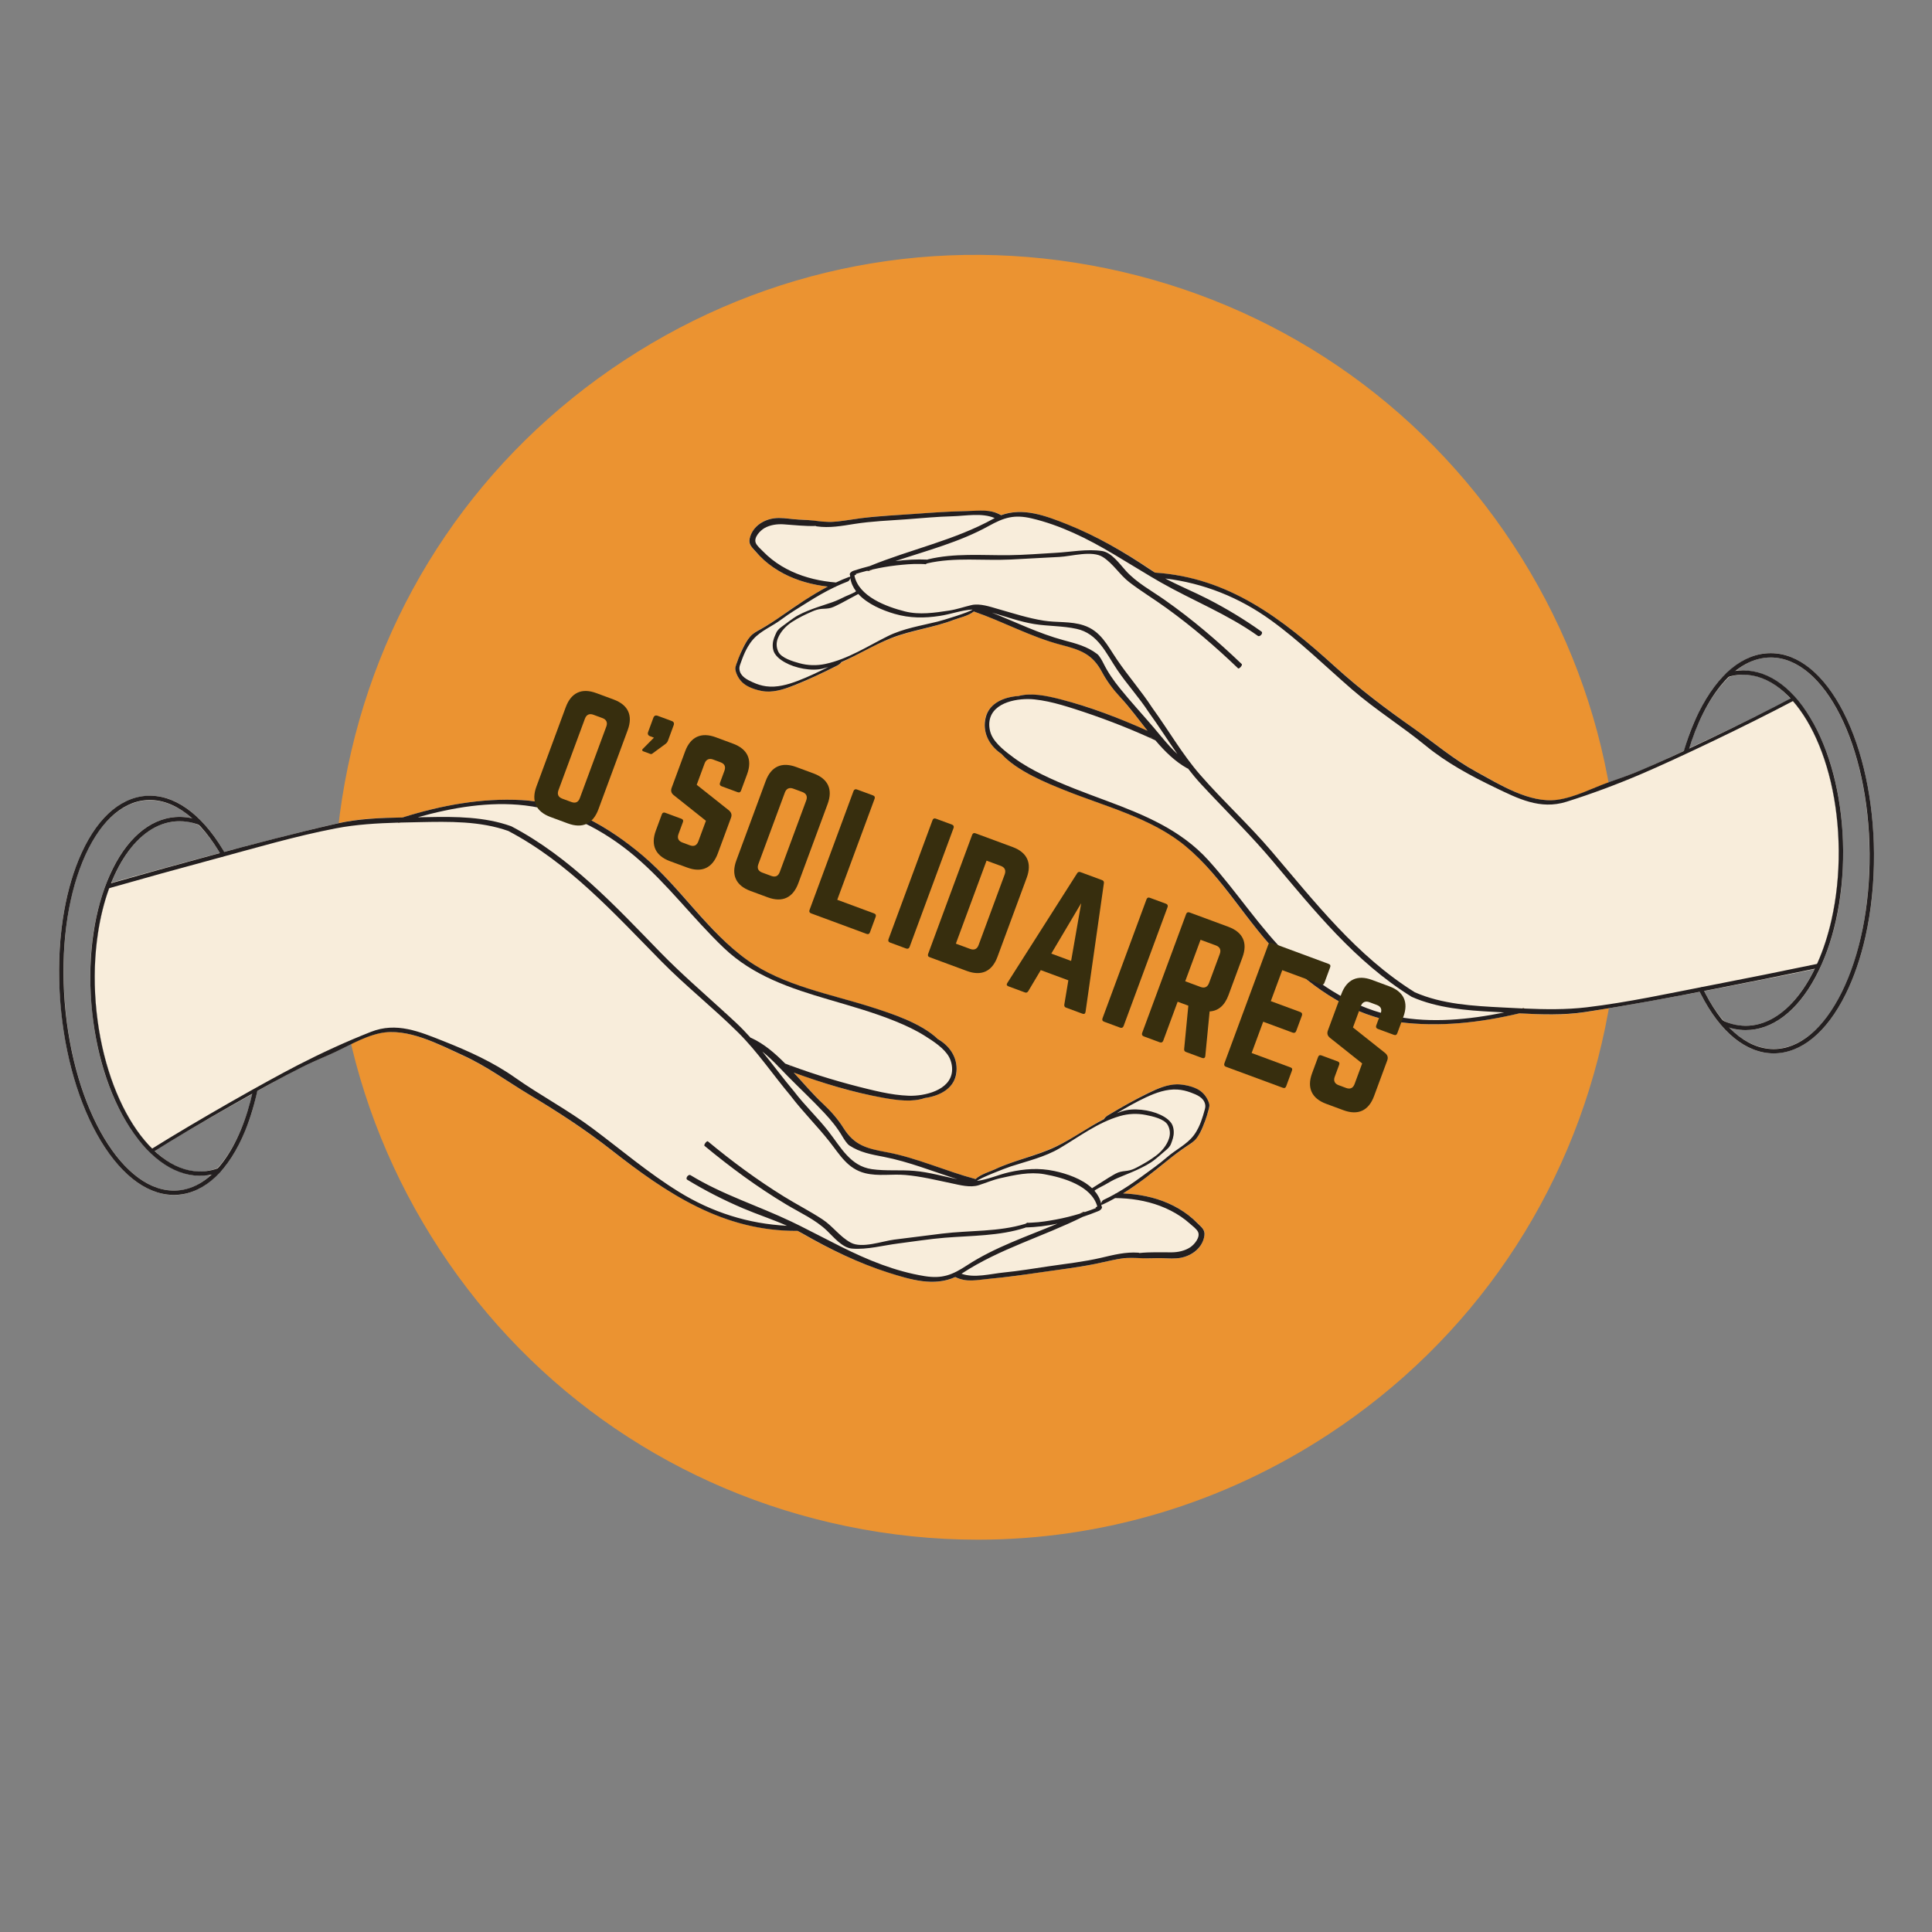 <?xml version="1.0" encoding="UTF-8"?>
<svg xmlns="http://www.w3.org/2000/svg" xmlns:xlink="http://www.w3.org/1999/xlink" width="375pt" height="375pt" viewBox="0 0 375 375" version="1.2">
<rect x="0" y="0" width="375" height="375" fill="#808080" stroke="none"/>
<defs>
<g>
<symbol overflow="visible" id="glyph0-0">
<path style="stroke:none;" d="M 3.105 -3.773 C 2.059 -0.949 3.008 1.113 5.832 2.156 L 9.199 3.402 C 12.023 4.445 14.082 3.5 15.129 0.672 L 20.82 -14.719 C 21.863 -17.543 20.918 -19.602 18.09 -20.648 L 14.723 -21.895 C 11.898 -22.938 9.84 -21.992 8.793 -19.164 Z M 8.137 -1.398 C 7.355 -1.688 7.078 -2.234 7.379 -3.047 L 12.516 -16.934 C 12.805 -17.715 13.379 -17.98 14.164 -17.691 L 15.906 -17.047 C 16.688 -16.758 16.953 -16.184 16.664 -15.402 L 11.527 -1.512 C 11.227 -0.699 10.664 -0.465 9.883 -0.754 Z M 8.137 -1.398 "/>
</symbol>
<symbol overflow="visible" id="glyph0-1">
<path style="stroke:none;" d="M 9.152 -20.125 C 9.008 -19.734 9.141 -19.449 9.531 -19.305 L 10.281 -19.023 L 8.102 -16.824 C 7.934 -16.648 7.969 -16.465 8.207 -16.375 L 9.559 -15.875 C 9.742 -15.809 9.852 -15.836 10 -15.953 L 12.535 -17.816 C 12.773 -18 12.91 -18.188 13.023 -18.488 L 14.109 -21.438 C 14.254 -21.828 14.125 -22.113 13.73 -22.258 L 10.996 -23.27 C 10.605 -23.414 10.316 -23.281 10.172 -22.891 Z M 9.152 -20.125 "/>
</symbol>
<symbol overflow="visible" id="glyph0-2">
<path style="stroke:none;" d="M 14.723 -21.895 C 11.93 -22.926 9.84 -21.992 8.793 -19.164 L 6.172 -12.07 C 5.961 -11.5 6.098 -11.039 6.57 -10.656 L 12.828 -5.68 L 11.352 -1.68 C 11.051 -0.867 10.484 -0.633 9.703 -0.922 L 8.262 -1.457 C 7.508 -1.734 7.203 -2.293 7.504 -3.102 L 8.359 -5.418 C 8.48 -5.75 8.387 -5.953 8.055 -6.078 L 4.93 -7.234 C 4.629 -7.344 4.395 -7.262 4.27 -6.93 L 3.105 -3.773 C 2.059 -0.949 3.035 1.121 5.832 2.156 L 9.199 3.402 C 12.023 4.445 14.082 3.5 15.129 0.672 L 17.695 -6.27 C 17.906 -6.844 17.758 -7.273 17.324 -7.672 L 11.039 -12.664 L 12.57 -16.812 C 12.859 -17.594 13.469 -17.848 14.219 -17.57 L 15.66 -17.035 C 16.473 -16.734 16.707 -16.168 16.418 -15.387 L 15.555 -13.043 C 15.441 -12.742 15.555 -12.496 15.855 -12.383 L 18.98 -11.23 C 19.312 -11.105 19.531 -11.23 19.641 -11.531 L 20.82 -14.719 C 21.863 -17.543 20.918 -19.602 18.09 -20.648 Z M 14.723 -21.895 "/>
</symbol>
<symbol overflow="visible" id="glyph0-3">
<path style="stroke:none;" d="M 7.059 -1.902 L 14.215 0.746 C 14.543 0.867 14.629 1.102 14.516 1.402 L 13.406 4.41 C 13.281 4.742 13.078 4.836 12.746 4.715 L 1.984 0.734 C 1.684 0.621 1.559 0.406 1.68 0.074 L 10.219 -23.012 C 10.328 -23.312 10.574 -23.426 10.875 -23.316 L 14.004 -22.16 C 14.332 -22.039 14.418 -21.801 14.305 -21.5 Z M 7.059 -1.902 "/>
</symbol>
<symbol overflow="visible" id="glyph0-4">
<path style="stroke:none;" d="M 10.875 -23.316 C 10.547 -23.438 10.328 -23.312 10.219 -23.012 L 1.68 0.074 C 1.57 0.375 1.652 0.613 1.984 0.734 L 5.109 1.891 C 5.41 2 5.656 1.887 5.77 1.586 L 14.305 -21.5 C 14.418 -21.801 14.305 -22.047 14.004 -22.16 Z M 10.875 -23.316 "/>
</symbol>
<symbol overflow="visible" id="glyph0-5">
<path style="stroke:none;" d="M 1.68 0.074 C 1.559 0.406 1.652 0.613 1.984 0.734 L 9.199 3.402 C 12.023 4.445 14.082 3.5 15.129 0.672 L 20.809 -14.688 C 21.852 -17.516 20.918 -19.602 18.09 -20.648 L 10.875 -23.316 C 10.547 -23.438 10.328 -23.312 10.219 -23.012 Z M 7.059 -1.902 L 13.016 -18.012 L 15.781 -16.992 C 16.562 -16.703 16.828 -16.125 16.527 -15.312 L 11.473 -1.637 C 11.172 -0.824 10.605 -0.59 9.824 -0.879 Z M 7.059 -1.902 "/>
</symbol>
<symbol overflow="visible" id="glyph0-6">
<path style="stroke:none;" d="M 15.992 5.914 C 16.352 6.047 16.539 5.91 16.602 5.559 L 20.16 -19.406 C 20.211 -19.727 20.074 -19.914 19.805 -20.016 L 15.625 -21.559 C 15.355 -21.66 15.129 -21.605 14.961 -21.328 L 1.422 -0.055 C 1.211 0.242 1.293 0.477 1.625 0.602 L 4.84 1.789 C 5.109 1.891 5.316 1.793 5.477 1.547 L 7.91 -2.543 L 13.262 -0.562 L 12.48 4.137 C 12.441 4.43 12.535 4.637 12.805 4.734 Z M 13.801 -4.328 L 9.953 -5.75 L 15.754 -15.531 Z M 13.801 -4.328 "/>
</symbol>
<symbol overflow="visible" id="glyph0-7">
<path style="stroke:none;" d="M 21.148 -14.598 C 22.195 -17.422 21.246 -19.48 18.422 -20.527 L 10.875 -23.316 C 10.574 -23.426 10.328 -23.312 10.219 -23.012 L 1.68 0.074 C 1.57 0.375 1.684 0.621 1.984 0.734 L 5.109 1.891 C 5.41 2 5.656 1.887 5.77 1.586 L 8.57 -5.988 L 10.645 -5.223 L 9.836 3.16 C 9.797 3.449 9.891 3.656 10.191 3.77 L 13.316 4.926 C 13.648 5.047 13.895 4.934 13.938 4.539 L 14.777 -4.105 C 16.453 -4.203 17.691 -5.246 18.438 -7.262 Z M 10.039 -9.957 L 13.016 -18.012 L 15.992 -16.914 C 16.773 -16.625 17.039 -16.047 16.75 -15.266 L 14.66 -9.613 C 14.371 -8.832 13.797 -8.566 13.016 -8.855 Z M 10.039 -9.957 "/>
</symbol>
<symbol overflow="visible" id="glyph0-8">
<path style="stroke:none;" d="M 22.211 -18.578 C 22.324 -18.879 22.27 -19.102 21.91 -19.234 L 10.848 -23.328 C 10.574 -23.426 10.328 -23.312 10.219 -23.012 L 1.68 0.074 C 1.57 0.375 1.684 0.621 1.953 0.723 L 13.016 4.812 C 13.379 4.945 13.562 4.809 13.676 4.512 L 14.785 1.504 C 14.91 1.172 14.844 0.977 14.484 0.844 L 6.969 -1.934 L 9.215 -8.008 L 14.957 -5.883 C 15.258 -5.773 15.504 -5.887 15.625 -6.215 L 16.727 -9.191 C 16.848 -9.523 16.734 -9.77 16.434 -9.883 L 10.691 -12.004 L 12.914 -18.016 L 20.43 -15.238 C 20.793 -15.105 20.988 -15.27 21.102 -15.57 Z M 22.211 -18.578 "/>
</symbol>
</g>
<clipPath id="clip1">
  <path d="M 65 49.469 L 314.297 49.469 L 314.297 298.852 L 65 298.852 Z M 65 49.469 "/>
</clipPath>
<clipPath id="clip2">
  <path d="M 64.855 49.469 L 314.297 49.469 L 314.297 298.852 L 64.855 298.852 Z M 64.855 49.469 "/>
</clipPath>
<clipPath id="clip3">
  <path d="M 11.223 154 L 51 154 L 51 232 L 11.223 232 Z M 11.223 154 "/>
</clipPath>
<clipPath id="clip4">
  <path d="M 11.223 154 L 51 154 L 51 232 L 11.223 232 Z M 11.223 154 "/>
</clipPath>
<clipPath id="clip5">
  <path d="M 326.254 126 L 363.707 126 L 363.707 204.91 L 326.254 204.91 Z M 326.254 126 "/>
</clipPath>
<clipPath id="clip6">
  <path d="M 326.254 126 L 363.707 126 L 363.707 204.91 L 326.254 204.91 Z M 326.254 126 "/>
</clipPath>
</defs>
<g id="surface1">
<g clip-path="url(#clip1)" clip-rule="nonzero">
<path style=" stroke:none;fill-rule:nonzero;fill:rgb(92.159%,57.649%,19.22%);fill-opacity:1;" d="M 311.426 199.426 C 297.473 266.758 231.59 310.027 164.277 296.074 C 96.961 282.117 53.703 216.223 67.652 148.891 C 81.605 81.562 147.488 38.293 214.801 52.246 C 282.117 66.199 325.375 132.098 311.426 199.426 "/>
</g>
<g clip-path="url(#clip2)" clip-rule="nonzero">
<path style=" stroke:none;fill-rule:nonzero;fill:rgb(92.159%,57.649%,19.22%);fill-opacity:1;" d="M 189.289 49.762 C 165.297 49.762 141.816 56.734 121.297 70.211 C 93.539 88.441 74.539 116.395 67.801 148.922 C 61.059 181.449 67.387 214.648 85.613 242.414 C 103.844 270.18 131.789 289.188 164.309 295.93 C 196.824 302.668 230.023 296.34 257.781 278.109 C 285.539 259.879 304.539 231.926 311.277 199.398 C 318.023 166.871 311.691 133.668 293.465 105.902 C 275.238 78.137 247.289 59.133 214.77 52.391 C 206.289 50.633 197.754 49.762 189.289 49.762 Z M 189.793 298.852 C 181.301 298.852 172.754 297.98 164.246 296.215 C 131.652 289.457 103.637 270.41 85.367 242.582 C 67.098 214.746 60.754 181.465 67.512 148.863 C 74.266 116.258 93.312 88.238 121.137 69.965 C 148.965 51.688 182.238 45.344 214.832 52.102 C 247.426 58.859 275.441 77.91 293.711 105.742 C 311.98 133.574 318.324 166.855 311.566 199.457 L 311.426 199.426 L 311.566 199.457 C 304.812 232.059 285.766 260.082 257.941 278.355 C 237.379 291.863 213.832 298.852 189.793 298.852 "/>
</g>
<path style=" stroke:none;fill-rule:nonzero;fill:rgb(92.159%,57.649%,19.22%);fill-opacity:1;" d="M 203.023 189.57 C 204.301 189.836 205.578 190.102 206.859 190.367 C 206.293 190.734 205.727 191.105 205.164 191.477 C 204.035 192.219 205.184 193.973 206.316 193.23 C 206.879 192.859 207.441 192.488 208.008 192.117 C 207.746 193.398 207.477 194.676 207.211 195.953 C 206.938 197.273 208.992 197.703 209.27 196.379 C 209.531 195.102 209.797 193.82 210.062 192.547 C 210.434 193.109 210.805 193.672 211.176 194.238 C 211.918 195.371 213.672 194.219 212.93 193.086 C 212.559 192.523 212.188 191.957 211.816 191.395 C 213.098 191.656 214.371 191.922 215.648 192.188 C 216.973 192.461 217.402 190.406 216.074 190.133 C 214.801 189.867 213.52 189.602 212.242 189.34 C 212.809 188.969 213.371 188.594 213.938 188.223 C 215.066 187.48 213.914 185.727 212.785 186.469 C 212.223 186.84 211.656 187.211 211.09 187.582 C 211.355 186.305 211.621 185.027 211.887 183.75 C 212.16 182.426 210.105 182 209.832 183.324 C 209.566 184.602 209.301 185.879 209.035 187.156 C 208.668 186.59 208.297 186.027 207.926 185.461 C 207.18 184.332 205.43 185.484 206.168 186.617 C 206.539 187.18 206.914 187.742 207.281 188.312 C 206.004 188.047 204.727 187.781 203.449 187.512 C 202.125 187.238 201.699 189.293 203.023 189.57 "/>
<path style=" stroke:none;fill-rule:nonzero;fill:rgb(92.159%,57.649%,19.22%);fill-opacity:1;" d="M 122.23 142.473 C 123.523 142.742 124.824 143.008 126.117 143.277 C 125.434 143.727 124.746 144.18 124.059 144.629 C 123.535 144.977 124.07 145.793 124.594 145.445 C 125.281 144.996 125.969 144.543 126.656 144.094 C 126.387 145.391 126.117 146.688 125.852 147.984 C 125.723 148.602 126.68 148.801 126.805 148.184 C 127.074 146.887 127.344 145.59 127.613 144.293 C 128.062 144.98 128.516 145.664 128.961 146.352 C 129.312 146.879 130.129 146.344 129.781 145.812 C 129.332 145.129 128.879 144.441 128.426 143.754 C 129.727 144.023 131.02 144.293 132.32 144.562 C 132.934 144.691 133.133 143.734 132.516 143.605 C 131.219 143.34 129.926 143.066 128.625 142.801 C 129.316 142.348 130 141.898 130.688 141.449 C 131.215 141.098 130.676 140.285 130.148 140.629 C 129.465 141.082 128.777 141.531 128.09 141.984 C 128.359 140.684 128.625 139.391 128.898 138.09 C 129.023 137.477 128.066 137.277 127.938 137.891 C 127.672 139.191 127.402 140.484 127.137 141.785 C 126.684 141.098 126.234 140.41 125.781 139.723 C 125.438 139.195 124.621 139.734 124.965 140.258 C 125.418 140.945 125.867 141.633 126.316 142.32 C 125.023 142.051 123.723 141.785 122.43 141.512 C 121.812 141.387 121.613 142.34 122.23 142.473 "/>
<path style=" stroke:none;fill-rule:nonzero;fill:rgb(92.159%,57.649%,19.22%);fill-opacity:1;" d="M 178.113 167.988 C 178.941 168.16 179.77 168.332 180.598 168.504 C 180.426 169.332 180.254 170.16 180.082 170.988 C 179.855 172.074 181.543 172.426 181.77 171.34 C 181.941 170.512 182.113 169.684 182.281 168.852 C 183.109 169.023 183.938 169.199 184.766 169.371 C 185.855 169.594 186.207 167.906 185.121 167.684 C 184.293 167.508 183.461 167.336 182.633 167.164 C 182.805 166.336 182.977 165.508 183.148 164.68 C 183.371 163.594 181.684 163.242 181.461 164.332 C 181.289 165.16 181.117 165.988 180.949 166.816 C 180.117 166.645 179.289 166.473 178.461 166.301 C 177.375 166.074 177.023 167.762 178.113 167.988 "/>
<path style=" stroke:none;fill-rule:nonzero;fill:rgb(97.249%,92.94%,85.88%);fill-opacity:1;" d="M 210.504 235.227 C 210.18 235.309 209.914 235.484 209.59 235.57 C 209.77 235.453 210.016 235.355 210.195 235.238 C 210.281 235.18 210.43 235.211 210.504 235.227 "/>
<path style=" stroke:none;fill-rule:nonzero;fill:rgb(97.249%,92.94%,85.88%);fill-opacity:1;" d="M 21.18 171.504 L 21.07 172.398 C 21.145 172.414 21.16 172.34 21.23 172.355 C 21.383 172.008 21.457 171.641 21.594 171.359 C 21.43 171.402 21.34 171.461 21.18 171.504 Z M 30.012 223.348 C 29.805 223.23 29.672 223.125 29.559 222.949 C 29.469 223.008 29.309 223.047 29.219 223.105 C 29.32 223.355 29.363 223.52 29.316 223.738 C 29.301 223.812 29.301 223.812 29.301 223.812 C 29.555 223.711 29.742 223.52 30.012 223.348 Z M 43.48 165.348 C 43.23 165.445 42.922 165.457 42.672 165.562 C 42.789 165.734 42.965 166.004 43.062 166.254 C 43.371 166.238 43.566 166.051 43.875 166.039 C 43.699 165.773 43.598 165.523 43.48 165.348 Z M 49.945 211.27 C 49.766 211.383 49.59 211.5 49.355 211.531 C 49.266 211.586 49.18 211.645 49.09 211.703 L 48.949 212.363 C 49.305 212.133 49.59 211.883 49.91 211.797 L 50.031 211.211 C 50.02 211.285 50.02 211.285 49.945 211.27 "/>
<path style=" stroke:none;fill-rule:nonzero;fill:rgb(97.249%,92.94%,85.88%);fill-opacity:1;" d="M 77.688 159.664 C 77.613 159.652 77.598 159.723 77.527 159.707 C 77.363 159.75 77.289 159.734 77.234 159.648 C 77.379 159.68 77.539 159.637 77.688 159.664 "/>
<path style=" stroke:none;fill-rule:nonzero;fill:rgb(97.249%,92.94%,85.88%);fill-opacity:1;" d="M 153.527 206.895 C 153.293 206.922 153.133 206.965 153.105 206.73 C 153.25 206.762 153.398 206.789 153.527 206.895 "/>
<g clip-path="url(#clip3)" clip-rule="nonzero">
<path style=" stroke:none;fill-rule:nonzero;fill:rgb(97.249%,92.94%,85.88%);fill-opacity:1;" d="M 50.031 211.211 L 49.91 211.797 C 49.332 214.586 48.582 217.105 47.555 219.488 C 46.297 222.594 44.766 225.184 43.062 227.125 C 42.977 227.184 42.977 227.184 42.961 227.254 C 42.801 227.297 42.695 227.434 42.59 227.562 C 40.211 230.203 37.453 231.695 34.5 231.926 C 29.156 232.27 23.883 228.578 19.555 221.41 C 15.344 214.418 12.508 204.883 11.742 194.555 C 11.223 188.941 11.449 183.406 12.207 178.285 C 12.836 174.133 13.859 170.293 15.254 166.91 C 18.359 159.297 23.027 154.836 28.375 154.488 C 33.664 154.055 38.996 157.84 43.262 164.918 C 43.309 165.078 43.438 165.184 43.48 165.348 C 43.598 165.523 43.699 165.773 43.875 166.039 C 43.566 166.051 43.371 166.238 43.062 166.254 C 42.965 166.004 42.789 165.734 42.672 165.562 C 41.367 163.375 39.984 161.559 38.523 160.113 C 38.16 159.656 37.727 159.18 37.328 158.871 C 34.559 156.383 31.457 155.129 28.43 155.344 C 23.465 155.691 19 159.887 16.027 167.223 C 12.969 174.621 11.781 184.391 12.59 194.5 C 14.223 215.41 24.047 231.824 34.445 231.07 C 36.77 230.945 38.98 229.871 40.961 228.062 C 41.344 227.684 41.816 227.25 42.23 226.723 C 45.207 223.438 47.531 218.488 48.949 212.363 L 49.09 211.703 C 49.18 211.645 49.266 211.586 49.355 211.531 C 49.59 211.5 49.766 211.383 49.945 211.27 C 50.02 211.285 50.02 211.285 50.031 211.211 "/>
</g>
<path style=" stroke:none;fill-rule:nonzero;fill:rgb(97.249%,92.94%,85.88%);fill-opacity:1;" d="M 210.195 235.238 C 210.281 235.18 210.43 235.211 210.504 235.227 C 210.18 235.309 209.914 235.484 209.59 235.57 C 209.77 235.453 210.016 235.355 210.195 235.238 Z M 153.105 206.73 C 153.25 206.762 153.398 206.789 153.527 206.895 C 153.293 206.922 153.133 206.965 153.105 206.73 Z M 77.527 159.707 C 77.363 159.75 77.289 159.734 77.234 159.648 C 77.379 159.68 77.539 159.637 77.688 159.664 C 77.613 159.652 77.598 159.723 77.527 159.707 Z M 232.453 237.406 C 231.867 236.902 231.301 236.324 230.699 235.895 C 229.445 234.945 228.156 234.141 226.754 233.547 C 223.941 232.352 221.008 231.746 217.973 231.648 C 219.551 230.676 220.98 229.676 222.441 228.523 C 223.785 227.578 225.07 226.543 226.371 225.438 C 227.652 224.406 229.012 223.387 230.426 222.457 C 231.137 221.992 231.754 221.586 232.289 220.852 C 232.809 220.195 233.195 219.438 233.508 218.656 C 233.809 217.957 234.047 217.164 234.273 216.445 C 234.422 216.094 234.5 215.727 234.59 215.289 C 234.648 214.996 234.797 214.645 234.73 214.25 C 234.668 214.156 234.684 214.086 234.625 213.996 C 234.281 213.082 233.758 212.285 232.953 211.738 C 231.684 210.863 229.629 210.438 228.473 210.504 C 226.559 210.488 224.719 211.258 222.941 212.109 C 220.305 213.398 217.781 214.863 215.258 216.328 C 214.906 216.562 214.461 216.852 214.242 217.188 C 211.059 218.898 208.254 220.992 204.953 222.527 C 201.141 224.336 196.992 225.16 193.105 226.953 C 192.246 227.387 190.309 227.902 189.348 228.848 C 183.543 227.344 177.969 224.734 172.074 223.664 C 168.172 222.93 165.855 222.297 163.723 218.949 C 162.633 217.195 161.266 215.688 159.789 214.312 C 157.879 212.465 156.031 210.32 154.031 208.145 C 159.715 210.242 165.531 212.059 171.441 213.055 C 174.242 213.559 177.148 213.934 179.531 213.129 C 182.129 212.75 185.078 211.449 185.609 208.5 C 186.059 205.609 184.562 203.234 182.191 201.75 C 182.121 201.734 182.121 201.734 182.047 201.719 C 178.809 198.523 172.699 196.645 169.258 195.551 C 161.23 192.969 152.082 191.379 145.082 186.406 C 137.367 180.836 132.113 172.25 124.816 166.148 C 118.188 160.492 110.148 155.766 101.223 155.293 C 93.355 154.883 85.562 156.328 78.121 158.688 C 73.906 158.73 69.512 158.887 65.5 159.816 C 58.117 161.496 50.836 163.43 43.48 165.348 C 43.598 165.523 43.699 165.773 43.875 166.039 C 43.566 166.051 43.371 166.238 43.062 166.254 C 42.965 166.004 42.789 165.734 42.672 165.562 C 42.023 165.734 41.375 165.902 40.73 166.074 C 34.402 167.82 27.93 169.539 21.594 171.359 C 21.457 171.641 21.383 172.008 21.23 172.355 C 20.23 174.977 19.535 177.969 19.027 181.152 C 18.395 185.301 18.203 189.93 18.594 194.676 C 19.582 206.883 23.914 217.344 29.559 222.949 C 29.672 223.125 29.805 223.23 30.012 223.348 C 35.789 219.805 42.91 215.695 48.949 212.363 L 49.09 211.703 C 49.18 211.645 49.266 211.586 49.355 211.531 C 49.59 211.5 49.766 211.383 49.945 211.27 C 50.02 211.285 50.02 211.285 50.031 211.211 L 49.91 211.797 C 53.195 209.953 56.129 208.344 58.27 207.258 C 60.141 206.344 62.07 205.523 63.926 204.684 C 67.117 203.281 70.289 201.266 73.73 200.523 C 79.012 199.398 85.195 202.746 89.809 204.852 C 94.492 206.969 98.258 209.812 102.617 212.398 C 108.188 215.77 113.449 219.156 118.645 223.215 C 129.57 231.75 140.457 238.98 154.848 238.902 C 155.109 239.113 155.461 239.262 155.797 239.484 C 161.062 242.488 166.621 245.168 172.438 246.988 C 176.805 248.43 181.27 249.734 185.395 247.914 C 187.633 248.914 189.578 248.402 191.988 248.211 C 195.336 247.91 198.641 247.449 202.039 246.93 C 205.508 246.426 209.02 246.082 212.457 245.344 C 213.574 245.117 214.785 244.832 215.898 244.602 C 216.457 244.488 217.09 244.391 217.648 244.277 C 218.984 244.094 220.348 244.148 221.641 244.188 C 222.922 244.301 224.242 244.191 225.461 244.215 C 226.754 244.254 228.102 244.379 229.379 244.109 C 230.82 243.797 232.207 243.012 232.996 241.801 C 233.426 241.203 233.648 240.48 233.801 239.75 C 233.957 238.637 233.137 238.16 232.453 237.406 "/>
<path style=" stroke:none;fill-rule:nonzero;fill:rgb(97.249%,92.94%,85.88%);fill-opacity:1;" d="M 43.57 226.16 C 43.422 226.512 43.199 226.848 43.062 227.125 C 42.977 227.184 42.977 227.184 42.961 227.254 C 42.801 227.297 42.695 227.434 42.59 227.562 C 42.02 227.75 41.531 227.879 40.961 228.062 C 40.488 228.121 40.09 228.191 39.637 228.172 C 36.066 228.43 32.496 226.844 29.301 223.812 C 29.301 223.812 29.301 223.812 29.316 223.738 C 27.844 222.363 26.477 220.855 25.211 218.836 C 21.086 212.551 18.426 203.969 17.746 194.727 C 17.352 189.984 17.473 185.34 18.133 181.043 C 18.75 176.965 19.848 173.141 21.293 169.848 C 24.41 162.922 28.902 158.957 34.102 158.582 C 35.188 158.504 36.246 158.566 37.328 158.871 C 37.699 158.949 38.066 159.023 38.34 159.156 C 38.723 159.543 39.086 159.996 39.523 160.469 C 39.168 160.32 38.895 160.188 38.523 160.113 C 37.121 159.516 35.641 159.285 34.156 159.434 C 28.809 159.777 24.418 164.375 21.594 171.359 C 21.457 171.641 21.383 172.008 21.23 172.355 C 20.23 174.977 19.535 177.969 19.027 181.152 C 18.395 185.301 18.203 189.93 18.594 194.676 C 19.582 206.883 23.914 217.344 29.559 222.949 C 29.672 223.125 29.805 223.23 30.012 223.348 C 32.867 226.16 36.16 227.605 39.496 227.379 C 40.438 227.266 41.391 227.082 42.23 226.723 C 42.715 226.594 43.145 226.375 43.57 226.16 "/>
<path style=" stroke:none;fill-rule:nonzero;fill:rgb(13.73%,12.16%,12.549%);fill-opacity:1;" d="M 216.355 231.793 C 216.457 231.691 216.57 231.617 216.68 231.613 C 216.57 231.68 216.461 231.738 216.355 231.793 "/>
<path style=" stroke:none;fill-rule:nonzero;fill:rgb(13.73%,12.16%,12.549%);fill-opacity:1;" d="M 209.562 235.582 C 209.773 235.477 209.984 235.371 210.195 235.266 C 210.383 235.172 210.512 235.184 210.594 235.246 C 210.25 235.363 209.91 235.477 209.562 235.582 "/>
<path style=" stroke:none;fill-rule:nonzero;fill:rgb(13.73%,12.16%,12.549%);fill-opacity:1;" d="M 186.621 247.234 C 186.684 247.195 186.746 247.156 186.809 247.113 C 194.074 242.371 202.445 240.027 210.16 236.191 C 211.148 235.867 212.121 235.508 213.082 235.113 C 213.164 235.078 213.25 235.043 213.336 235.008 C 213.559 234.914 214.062 234.469 213.848 234.184 C 213.84 234.172 213.832 234.16 213.824 234.152 C 213.812 234.031 213.793 233.91 213.77 233.797 C 213.812 233.848 213.895 233.852 214.031 233.789 C 214.855 233.414 215.66 232.996 216.453 232.547 C 219.41 232.566 222.391 233.023 225.164 234.066 C 226.582 234.602 227.945 235.289 229.199 236.137 C 229.832 236.566 230.438 237.039 231.004 237.547 C 231.465 237.965 232.227 238.512 232.516 239.07 C 233.059 240.113 231.832 241.555 231.039 242.086 C 229.992 242.785 228.664 243.07 227.418 243.078 C 225.285 243.09 223.238 242.992 221.148 243.211 C 221.098 243.176 221.035 243.152 220.953 243.145 C 218.441 242.973 216.164 243.566 213.742 244.133 C 210.387 244.914 206.992 245.281 203.594 245.781 C 200.664 246.211 197.754 246.703 194.809 246.992 C 192.25 247.25 189.16 248.121 186.621 247.234 Z M 212.449 231.141 C 212.438 230.961 214.219 230.105 214.395 230 C 215.172 229.547 216.008 229.055 216.855 228.688 C 218.094 228.141 219.398 227.668 220.641 227.094 C 221.844 226.527 223.137 225.898 224.176 225.055 C 224.715 224.625 225.238 224.176 225.758 223.719 C 226.184 223.344 226.691 222.977 227.027 222.52 C 227.008 222.527 226.988 222.539 226.977 222.555 C 227.215 222.336 227.371 221.805 227.48 221.508 C 227.621 221.129 227.727 220.742 227.785 220.344 C 227.898 219.555 227.785 218.594 227.305 217.934 C 227.129 217.695 226.922 217.48 226.695 217.289 C 226.242 216.906 225.719 216.605 225.18 216.359 C 223.215 215.426 219.938 214.957 217.715 215.723 C 217.391 215.832 217.07 215.953 216.758 216.078 C 218.625 214.969 220.504 213.887 222.469 212.977 C 224.383 212.086 226.438 211.348 228.539 211.48 C 229.43 211.535 230.305 211.75 231.141 212.062 C 232.277 212.488 233.664 213.023 233.922 214.375 C 233.992 214.73 233.938 215.027 233.844 215.375 C 233.734 215.77 233.625 216.168 233.504 216.559 C 233.262 217.352 232.98 218.133 232.613 218.879 C 232.355 219.406 232.055 219.914 231.699 220.379 C 230.352 222.156 228.18 223.168 226.52 224.617 C 224.965 225.977 223.238 227.16 221.574 228.387 C 220 229.547 218.375 230.648 216.68 231.613 C 216.57 231.68 216.461 231.738 216.355 231.793 C 215.633 232.199 214.898 232.574 214.148 232.926 C 213.957 233.016 213.758 233.371 213.73 233.613 C 213.523 232.668 213.066 231.855 212.449 231.141 Z M 204.652 227.293 C 201.676 226.656 198.836 226.859 195.867 227.531 C 193.766 228.008 191.742 228.961 189.625 229.215 C 190.152 228.68 195.18 226.73 196.219 226.395 C 199.41 225.355 202.766 224.594 205.68 222.875 C 209.469 220.637 213.07 217.879 217.367 216.629 C 219.012 216.156 220.734 216.074 222.406 216.414 C 223.652 216.66 225.992 217.156 226.656 218.355 C 227.105 219.16 227.191 220.062 226.918 220.93 C 226.488 222.293 225.52 223.445 224.398 224.301 C 223.234 225.18 221.973 225.914 220.68 226.59 C 220.082 226.902 219.535 227.137 218.863 227.234 C 218.242 227.328 217.602 227.359 217.012 227.59 C 216.336 227.855 215.766 228.277 215.141 228.621 C 214.855 228.781 211.996 230.641 211.965 230.633 C 210.039 228.805 207.023 227.797 204.652 227.293 Z M 177.477 227.27 C 174.711 227.031 171.977 227.328 169.223 226.934 C 165.023 226.324 163.211 222.668 160.785 219.574 C 158.676 216.883 156.176 214.547 154.109 211.82 C 151.992 209.309 150.035 206.652 147.957 204.098 C 149.027 204.945 150.027 205.922 150.977 206.898 C 151.047 206.965 151.113 207.035 151.176 207.098 C 151.758 207.703 152.328 208.297 152.879 208.863 C 155.234 211.254 157.719 213.574 160.008 216.023 C 161.355 217.461 162.547 218.938 163.547 220.645 C 163.793 221.07 164.418 222.039 164.859 222.332 C 166.918 223.691 169.133 224.078 171.523 224.539 C 176.418 225.484 181.086 227.391 185.852 228.891 C 183.059 228.324 180.336 227.516 177.477 227.27 Z M 142.934 198.582 C 142.219 197.914 141.5 197.25 140.773 196.586 C 140.711 196.605 140.66 196.582 140.633 196.5 C 140.629 196.48 140.621 196.461 140.613 196.445 C 136.422 192.621 132.137 188.918 128.172 184.852 C 119.324 175.762 110.652 166.383 99.293 160.406 C 99.281 160.398 99.27 160.395 99.262 160.391 C 99.262 160.391 99.254 160.391 99.254 160.391 C 99.242 160.379 99.227 160.375 99.207 160.367 C 94.098 158.531 88.453 158.488 83.062 158.602 C 82.41 158.617 81.75 158.625 81.086 158.633 C 87.805 156.738 95.016 155.523 101.887 156.332 C 109.844 157.27 117.152 161.055 123.227 166.195 C 129.59 171.582 134.484 178.246 140.473 183.969 C 146.203 189.441 153.441 191.84 160.895 194.023 C 165.25 195.301 169.711 196.555 173.922 198.277 C 175.855 199.07 177.758 199.953 179.523 201.07 C 181.133 202.086 183.309 203.473 184.23 205.195 C 184.66 206 184.875 207.035 184.789 207.941 C 184.434 211.664 179.418 212.785 176.398 212.684 C 175.52 212.652 174.637 212.57 173.766 212.453 C 172.016 212.215 170.289 211.828 168.574 211.41 C 163.48 210.18 158.453 208.676 153.531 206.859 C 153.324 206.949 153.129 206.934 153.137 206.715 C 152.895 206.625 152.648 206.531 152.406 206.441 C 150.402 204.406 148.262 202.582 145.828 201.465 C 145.797 201.445 145.758 201.445 145.719 201.453 C 144.828 200.465 143.91 199.5 142.934 198.582 Z M 29.34 223.832 C 38.59 218.039 51.816 210.551 58.301 207.289 C 60.156 206.352 62.043 205.543 63.945 204.711 C 67.133 203.32 70.324 201.281 73.754 200.547 C 79.043 199.418 85.172 202.707 89.84 204.836 C 94.469 206.945 98.289 209.797 102.598 212.387 C 108.203 215.75 113.48 219.156 118.645 223.199 C 129.551 231.746 140.438 239.008 154.824 238.914 C 155.156 239.082 155.484 239.262 155.805 239.449 C 161.082 242.477 166.629 245.172 172.438 247.02 C 176.781 248.406 181.285 249.742 185.41 247.879 C 187.664 248.957 189.582 248.438 192.016 248.215 C 195.371 247.906 198.688 247.441 202.02 246.953 C 205.508 246.438 209.004 246.047 212.457 245.348 C 213.609 245.117 214.754 244.84 215.902 244.602 C 216.496 244.48 217.09 244.367 217.688 244.277 C 219.008 244.082 220.348 244.164 221.676 244.223 C 222.945 244.281 224.219 244.18 225.492 244.211 C 226.789 244.238 228.086 244.379 229.367 244.102 C 230.805 243.793 232.184 242.996 233.016 241.77 C 233.426 241.172 233.688 240.488 233.781 239.773 C 233.922 238.656 233.152 238.16 232.426 237.422 C 231.879 236.867 231.297 236.352 230.676 235.871 C 229.461 234.934 228.129 234.156 226.727 233.543 C 223.973 232.344 220.977 231.766 217.984 231.641 C 219.52 230.688 220.992 229.641 222.434 228.555 C 223.762 227.551 225.059 226.508 226.348 225.457 C 227.637 224.41 229.012 223.355 230.422 222.426 C 231.133 221.953 231.766 221.578 232.289 220.883 C 232.797 220.211 233.168 219.438 233.488 218.66 C 233.789 217.941 234.055 217.203 234.285 216.457 C 234.398 216.078 234.508 215.695 234.605 215.312 C 234.695 214.973 234.793 214.617 234.715 214.262 C 234.695 214.168 234.664 214.078 234.629 213.988 C 234.301 213.078 233.734 212.273 232.938 211.707 C 231.711 210.836 229.609 210.453 228.449 210.469 C 226.527 210.5 224.703 211.285 222.973 212.129 C 220.34 213.406 217.785 214.848 215.266 216.352 C 214.887 216.578 214.477 216.852 214.277 217.223 C 214.277 217.223 214.273 217.223 214.273 217.223 C 211.09 218.871 208.23 220.988 204.973 222.555 C 201.168 224.379 196.965 225.156 193.129 226.957 C 192.219 227.387 190.316 227.93 189.352 228.855 C 183.551 227.312 177.973 224.73 172.062 223.629 C 168.207 222.918 165.832 222.305 163.715 218.941 C 162.629 217.215 161.27 215.664 159.777 214.277 C 157.855 212.488 156.004 210.301 154.062 208.188 C 159.699 210.25 165.531 212.023 171.418 213.082 C 174.219 213.586 177.125 213.957 179.531 213.121 C 182.137 212.762 185.055 211.465 185.578 208.527 C 186.086 205.648 184.559 203.199 182.191 201.77 C 182.156 201.742 182.117 201.73 182.082 201.727 L 182.078 201.727 C 178.805 198.535 172.719 196.625 169.258 195.516 C 161.242 192.945 152.066 191.352 145.102 186.383 C 137.348 180.852 132.082 172.277 124.805 166.113 C 118.168 160.492 110.141 155.785 101.254 155.297 C 93.395 154.867 85.602 156.324 78.129 158.672 C 73.879 158.738 69.539 158.914 65.5 159.828 C 57.207 161.711 48.977 163.871 40.77 166.098 C 34.238 167.867 27.719 169.684 21.207 171.535 L 21.074 172.426 C 27.875 170.492 34.691 168.598 41.52 166.762 C 49.348 164.652 57.234 162.309 65.203 160.777 C 69.125 160.023 73.211 159.789 77.25 159.672 C 77.391 159.672 77.527 159.664 77.668 159.66 C 78.922 159.629 80.168 159.605 81.406 159.578 C 87.156 159.457 93.203 159.344 98.684 161.297 C 98.684 161.297 98.684 161.297 98.684 161.301 C 110.434 167.496 119.223 177.305 128.418 186.637 C 133.164 191.453 138.473 195.645 143.266 200.402 C 147.004 204.105 150.059 208.648 153.461 212.695 C 155.801 215.785 158.578 218.508 160.977 221.555 C 163.047 224.18 164.527 226.867 167.922 227.715 C 170.504 228.355 173.113 227.836 175.715 228.062 C 178.789 228.324 181.68 229.051 184.684 229.676 C 186.289 230.012 188.305 230.566 189.934 230.055 C 191.34 229.613 192.707 229.016 194.137 228.691 C 196.926 228.062 199.832 227.406 202.691 227.91 C 206.305 228.551 211.863 230.137 212.977 234.156 C 212.953 234.184 212.926 234.203 212.898 234.227 C 212.812 234.285 212.723 234.336 212.629 234.387 C 212.664 234.418 212.695 234.449 212.727 234.484 C 212.023 234.754 211.312 235.016 210.598 235.246 L 210.594 235.246 C 210.25 235.363 209.91 235.477 209.562 235.582 C 208.07 236.035 206.551 236.414 205.02 236.699 C 203.484 236.98 201.938 237.242 200.375 237.305 C 199.949 237.324 199.59 237.363 199.383 237.32 C 199.277 237.395 199.168 237.469 199.055 237.531 C 193.789 239.145 188.285 238.781 182.871 239.441 C 179.77 239.82 176.672 240.234 173.566 240.609 C 171.258 240.895 167.312 242.383 165.129 241.195 C 162.984 240.027 161.645 237.996 159.641 236.68 C 157.207 235.082 154.594 233.754 152.125 232.223 C 146.891 228.977 142.133 225.457 137.402 221.539 C 137.195 221.371 136.527 222.23 136.754 222.414 C 141.82 226.605 146.945 230.387 152.594 233.777 C 155.277 235.387 158.266 236.711 160.535 238.895 C 161.789 240.098 163.492 242.199 165.379 242.352 C 168.34 242.594 171.426 241.723 174.359 241.355 C 177.363 240.973 180.375 240.488 183.395 240.242 C 188.605 239.82 193.945 239.922 198.973 238.309 C 198.996 238.301 199.027 238.281 199.059 238.254 C 201.141 238.195 203.211 237.934 205.254 237.512 C 199.285 240.008 193.086 242.078 187.664 245.621 C 184.828 247.473 182.887 248.246 179.449 247.691 C 176.625 247.234 173.859 246.453 171.172 245.469 C 165.637 243.449 160.656 240.602 155.438 238.008 C 155.422 237.996 155.402 237.988 155.387 237.98 C 154.805 237.691 154.219 237.406 153.629 237.125 C 147.086 234 140.293 231.918 134.035 228.105 C 133.605 227.844 132.973 228.727 133.391 228.98 C 136.844 231.086 140.473 232.938 144.195 234.523 C 147.02 235.727 149.953 236.676 152.754 237.918 C 145.281 237.551 138.211 235.316 131.77 231.336 C 125.836 227.676 120.562 223.16 114.992 219.004 C 110.168 215.402 104.879 212.625 99.977 209.168 C 95.727 206.164 90.902 203.992 86.082 202.082 C 81.387 200.223 76.953 198.332 72 200.281 C 67.195 202.172 62.363 204.395 57.766 206.762 C 51.434 210.027 38.387 217.406 29.25 223.117 C 29.355 223.328 29.387 223.586 29.34 223.832 "/>
<path style=" stroke:none;fill-rule:nonzero;fill:rgb(13.73%,12.16%,12.549%);fill-opacity:1;" d="M 140.633 196.5 C 140.629 196.48 140.621 196.461 140.613 196.445 C 140.668 196.488 140.719 196.539 140.773 196.586 C 140.711 196.605 140.66 196.582 140.633 196.5 "/>
<path style=" stroke:none;fill-rule:nonzero;fill:rgb(13.73%,12.16%,12.549%);fill-opacity:1;" d="M 77.25 159.672 C 77.391 159.672 77.527 159.664 77.668 159.66 C 77.625 159.676 77.582 159.688 77.539 159.699 C 77.395 159.746 77.301 159.73 77.25 159.672 "/>
<path style=" stroke:none;fill-rule:nonzero;fill:rgb(13.73%,12.16%,12.549%);fill-opacity:1;" d="M 153.137 206.715 C 153.266 206.762 153.398 206.812 153.531 206.859 C 153.324 206.949 153.129 206.934 153.137 206.715 "/>
<path style=" stroke:none;fill-rule:nonzero;fill:rgb(13.73%,12.16%,12.549%);fill-opacity:1;" d="M 151.176 207.098 C 151.16 207.094 151.148 207.09 151.137 207.082 C 151.043 207.051 150.992 206.98 150.977 206.898 C 151.047 206.965 151.113 207.035 151.176 207.098 "/>
<g clip-path="url(#clip4)" clip-rule="nonzero">
<path style=" stroke:none;fill-rule:nonzero;fill:rgb(13.73%,12.16%,12.549%);fill-opacity:1;" d="M 34.484 231.906 C 39.805 231.531 44.461 227.113 47.594 219.469 C 48.621 216.957 49.441 214.195 50.055 211.246 C 50.023 211.27 49.984 211.289 49.945 211.305 C 49.762 211.395 49.566 211.473 49.379 211.562 C 49.285 211.605 49.188 211.648 49.09 211.699 C 46.645 222.859 41.238 230.594 34.418 231.07 C 24.023 231.805 14.219 215.406 12.562 194.52 C 11.758 184.352 12.992 174.66 16.035 167.227 C 19.039 159.887 23.441 155.656 28.422 155.305 C 33.828 154.926 39.074 159.18 43.094 166.285 C 43.383 166.207 43.598 166.043 43.891 166.02 C 43.664 165.609 43.512 165.328 43.277 164.934 C 38.973 157.812 33.672 154.098 28.355 154.473 C 23.031 154.848 18.379 159.262 15.246 166.91 C 13.855 170.309 12.836 174.164 12.207 178.32 C 11.441 183.398 11.266 188.914 11.711 194.578 C 12.527 204.871 15.316 214.414 19.562 221.445 C 23.867 228.566 29.164 232.285 34.484 231.906 "/>
</g>
<path style=" stroke:none;fill-rule:nonzero;fill:rgb(13.73%,12.16%,12.549%);fill-opacity:1;" d="M 39.605 228.191 C 40.633 228.121 41.633 227.902 42.602 227.547 C 42.715 227.441 42.832 227.34 42.941 227.234 C 43.203 226.914 43.414 226.551 43.609 226.184 C 42.324 226.852 40.961 227.258 39.539 227.359 C 29.465 228.066 20.066 213.406 18.578 194.676 C 18.203 189.906 18.375 185.332 19.008 181.145 C 20.855 168.875 26.652 159.949 34.16 159.422 C 35.977 159.293 37.77 159.668 39.5 160.469 C 39.094 160.031 38.719 159.574 38.355 159.121 C 36.953 158.672 35.523 158.488 34.094 158.586 C 28.938 158.949 24.398 162.945 21.316 169.836 C 19.836 173.145 18.773 176.938 18.16 181.02 C 17.508 185.336 17.352 189.984 17.73 194.738 C 18.465 203.988 21.113 212.555 25.199 218.855 C 29.332 225.238 34.445 228.555 39.605 228.191 "/>
<path style=" stroke:none;fill-rule:nonzero;fill:rgb(97.249%,92.94%,85.88%);fill-opacity:1;" d="M 168.383 110.816 C 168.715 110.754 168.992 110.602 169.32 110.539 C 169.137 110.645 168.879 110.723 168.695 110.832 C 168.602 110.879 168.457 110.84 168.383 110.816 "/>
<path style=" stroke:none;fill-rule:nonzero;fill:rgb(97.249%,92.94%,85.88%);fill-opacity:1;" d="M 352.641 187.984 L 352.812 187.098 C 352.742 187.082 352.719 187.152 352.648 187.129 C 352.473 187.469 352.371 187.832 352.219 188.098 C 352.383 188.066 352.473 188.016 352.641 187.984 Z M 347.559 135.641 C 347.754 135.773 347.875 135.887 347.98 136.07 C 348.07 136.02 348.238 135.988 348.332 135.938 C 348.246 135.68 348.215 135.516 348.277 135.301 C 348.297 135.23 348.297 135.23 348.297 135.23 C 348.039 135.312 347.836 135.484 347.559 135.641 Z M 329.953 192.523 C 330.211 192.441 330.516 192.453 330.777 192.367 C 330.672 192.184 330.516 191.906 330.438 191.648 C 330.125 191.641 329.922 191.812 329.613 191.805 C 329.766 192.082 329.852 192.34 329.953 192.523 Z M 326.809 146.254 C 326.992 146.152 327.176 146.051 327.414 146.039 C 327.504 145.988 327.598 145.934 327.691 145.883 L 327.875 145.234 C 327.504 145.441 327.207 145.672 326.879 145.734 L 326.715 146.305 C 326.734 146.234 326.734 146.234 326.809 146.254 "/>
<path style=" stroke:none;fill-rule:nonzero;fill:rgb(97.249%,92.94%,85.88%);fill-opacity:1;" d="M 295.426 195.73 C 295.5 195.754 295.52 195.68 295.594 195.699 C 295.758 195.668 295.828 195.691 295.883 195.781 C 295.738 195.738 295.574 195.77 295.426 195.73 "/>
<path style=" stroke:none;fill-rule:nonzero;fill:rgb(97.249%,92.94%,85.88%);fill-opacity:1;" d="M 223.176 143.172 C 223.414 143.16 223.578 143.129 223.586 143.367 C 223.445 143.324 223.301 143.281 223.176 143.172 "/>
<g clip-path="url(#clip5)" clip-rule="nonzero">
<path style=" stroke:none;fill-rule:nonzero;fill:rgb(97.249%,92.94%,85.88%);fill-opacity:1;" d="M 326.715 146.305 L 326.879 145.734 C 327.652 142.992 328.586 140.531 329.781 138.227 C 331.258 135.219 332.969 132.75 334.809 130.938 C 334.902 130.883 334.902 130.883 334.922 130.812 C 335.086 130.781 335.195 130.656 335.312 130.531 C 337.875 128.066 340.734 126.777 343.695 126.762 C 349.051 126.805 354.051 130.863 357.848 138.324 C 361.543 145.602 363.691 155.312 363.711 165.672 C 363.824 171.309 363.199 176.816 362.078 181.867 C 361.148 185.961 359.852 189.719 358.223 192.992 C 354.574 200.363 349.598 204.477 344.238 204.438 C 338.934 204.488 333.887 200.332 330.141 192.965 C 330.109 192.801 329.984 192.688 329.953 192.523 C 329.852 192.34 329.766 192.082 329.613 191.805 C 329.922 191.812 330.125 191.641 330.438 191.648 C 330.516 191.906 330.672 192.184 330.777 192.367 C 331.922 194.637 333.168 196.551 334.52 198.102 C 334.852 198.582 335.254 199.086 335.621 199.422 C 338.211 202.105 341.215 203.582 344.25 203.582 C 349.227 203.598 353.977 199.73 357.469 192.625 C 361.055 185.469 362.941 175.805 362.859 165.664 C 362.734 144.691 354.113 127.613 343.688 127.617 C 341.363 127.578 339.082 128.488 336.977 130.148 C 336.566 130.5 336.062 130.902 335.609 131.398 C 332.41 134.457 329.734 139.227 327.875 145.234 L 327.691 145.883 C 327.598 145.934 327.504 145.988 327.414 146.039 C 327.176 146.051 326.992 146.152 326.809 146.254 C 326.734 146.234 326.734 146.234 326.715 146.305 "/>
</g>
<path style=" stroke:none;fill-rule:nonzero;fill:rgb(97.249%,92.94%,85.88%);fill-opacity:1;" d="M 168.695 110.832 C 168.602 110.879 168.457 110.84 168.383 110.816 C 168.715 110.754 168.992 110.602 169.32 110.539 C 169.137 110.645 168.879 110.723 168.695 110.832 Z M 223.586 143.367 C 223.445 143.324 223.301 143.281 223.176 143.172 C 223.414 143.16 223.578 143.129 223.586 143.367 Z M 295.594 195.699 C 295.758 195.668 295.828 195.691 295.883 195.781 C 295.738 195.738 295.574 195.77 295.426 195.73 C 295.5 195.754 295.52 195.68 295.594 195.699 Z M 146.648 107.066 C 147.195 107.609 147.723 108.227 148.289 108.699 C 149.473 109.734 150.699 110.629 152.055 111.324 C 154.773 112.719 157.656 113.531 160.68 113.848 C 159.035 114.707 157.535 115.605 155.992 116.645 C 154.59 117.492 153.23 118.43 151.855 119.441 C 150.504 120.379 149.074 121.297 147.594 122.125 C 146.852 122.535 146.207 122.895 145.625 123.586 C 145.059 124.207 144.617 124.938 144.246 125.688 C 143.902 126.367 143.602 127.141 143.328 127.84 C 143.152 128.18 143.051 128.539 142.93 128.973 C 142.848 129.262 142.672 129.602 142.715 130 C 142.766 130.094 142.746 130.164 142.797 130.258 C 143.078 131.195 143.543 132.027 144.305 132.629 C 145.508 133.594 147.527 134.168 148.688 134.188 C 150.59 134.336 152.48 133.707 154.32 132.98 C 157.043 131.887 159.664 130.605 162.285 129.324 C 162.652 129.117 163.117 128.859 163.363 128.543 C 166.66 127.062 169.605 125.176 173.008 123.883 C 176.945 122.355 181.137 121.828 185.145 120.32 C 186.027 119.949 188 119.574 189.027 118.699 C 194.711 120.621 200.082 123.621 205.887 125.113 C 209.723 126.121 211.988 126.922 213.875 130.414 C 214.836 132.242 216.094 133.848 217.465 135.324 C 219.238 137.309 220.93 139.578 222.762 141.887 C 217.246 139.387 211.578 137.156 205.754 135.742 C 202.996 135.035 200.125 134.453 197.691 135.086 C 195.07 135.277 192.035 136.363 191.289 139.266 C 190.637 142.113 191.957 144.59 194.215 146.242 C 194.285 146.262 194.285 146.262 194.359 146.285 C 197.359 149.703 203.316 152.016 206.672 153.355 C 214.492 156.508 223.508 158.754 230.129 164.211 C 237.422 170.328 242.047 179.266 248.887 185.875 C 255.09 191.996 262.77 197.289 271.641 198.402 C 279.457 199.375 287.332 198.492 294.926 196.676 C 299.137 196.938 303.523 197.09 307.598 196.457 C 315.078 195.309 322.48 193.906 329.953 192.523 C 329.852 192.34 329.766 192.082 329.613 191.805 C 329.922 191.812 330.125 191.641 330.438 191.648 C 330.516 191.906 330.672 192.184 330.777 192.367 C 331.434 192.242 332.094 192.117 332.75 191.996 C 339.184 190.707 345.762 189.461 352.219 188.098 C 352.371 187.832 352.473 187.469 352.648 187.129 C 353.836 184.59 354.746 181.652 355.48 178.52 C 356.406 174.422 356.934 169.82 356.883 165.059 C 356.777 152.809 353.207 142.066 347.98 136.07 C 347.875 135.887 347.754 135.773 347.559 135.641 C 341.539 138.762 334.141 142.344 327.875 145.234 L 327.691 145.883 C 327.598 145.934 327.504 145.988 327.414 146.039 C 327.176 146.051 326.992 146.152 326.809 146.254 C 326.734 146.234 326.734 146.234 326.715 146.305 L 326.879 145.734 C 323.465 147.332 320.426 148.727 318.219 149.656 C 316.285 150.43 314.301 151.117 312.391 151.816 C 309.102 152.988 305.793 154.773 302.309 155.266 C 296.965 156.004 291.035 152.223 286.586 149.793 C 282.066 147.344 278.516 144.234 274.352 141.344 C 269.039 137.578 264.035 133.824 259.141 129.398 C 248.859 120.102 238.52 112.105 224.164 111.152 C 223.914 110.922 223.574 110.75 223.258 110.504 C 218.219 107.133 212.867 104.055 207.195 101.824 C 202.945 100.07 198.582 98.445 194.34 99.965 C 192.176 98.809 190.203 99.184 187.785 99.199 C 184.426 99.258 181.094 99.48 177.668 99.754 C 174.172 100.008 170.648 100.098 167.16 100.586 C 166.031 100.73 164.805 100.93 163.676 101.078 C 163.109 101.148 162.477 101.203 161.91 101.277 C 160.559 101.359 159.203 101.207 157.918 101.078 C 156.652 100.875 155.328 100.887 154.113 100.777 C 152.828 100.645 151.488 100.426 150.195 100.602 C 148.734 100.809 147.297 101.492 146.426 102.645 C 145.953 103.211 145.676 103.91 145.473 104.629 C 145.238 105.734 146.02 106.266 146.648 107.066 "/>
<path style=" stroke:none;fill-rule:nonzero;fill:rgb(97.249%,92.94%,85.88%);fill-opacity:1;" d="M 334.234 131.859 C 334.41 131.52 334.656 131.199 334.809 130.938 C 334.902 130.883 334.902 130.883 334.922 130.812 C 335.086 130.781 335.195 130.656 335.312 130.531 C 335.898 130.387 336.391 130.293 336.977 130.148 C 337.449 130.125 337.848 130.086 338.305 130.137 C 341.879 130.141 345.328 131.973 348.297 135.23 C 348.297 135.23 348.297 135.23 348.277 135.301 C 349.648 136.777 350.906 138.383 352.02 140.484 C 355.684 147.055 357.715 155.801 357.734 165.07 C 357.785 169.832 357.332 174.449 356.363 178.688 C 355.457 182.711 354.086 186.449 352.406 189.629 C 348.801 196.312 344.039 199.945 338.824 199.945 C 337.73 199.945 336.684 199.805 335.621 199.422 C 335.262 199.324 334.902 199.223 334.637 199.07 C 334.285 198.656 333.953 198.176 333.555 197.672 C 333.891 197.844 334.16 197.996 334.52 198.102 C 335.879 198.797 337.34 199.133 338.828 199.09 C 344.191 199.133 348.898 194.863 352.219 188.098 C 352.371 187.832 352.473 187.469 352.648 187.129 C 353.836 184.59 354.746 181.652 355.48 178.52 C 356.406 174.422 356.934 169.82 356.883 165.059 C 356.777 152.809 353.207 142.066 347.98 136.07 C 347.875 135.887 347.754 135.773 347.559 135.641 C 344.91 132.633 341.727 130.953 338.387 130.938 C 337.441 130.984 336.473 131.094 335.609 131.398 C 335.117 131.492 334.676 131.676 334.234 131.859 "/>
<path style=" stroke:none;fill-rule:nonzero;fill:rgb(13.73%,12.16%,12.549%);fill-opacity:1;" d="M 162.301 113.82 C 162.191 113.918 162.074 113.98 161.969 113.977 C 162.078 113.922 162.188 113.871 162.301 113.82 "/>
<path style=" stroke:none;fill-rule:nonzero;fill:rgb(13.73%,12.16%,12.549%);fill-opacity:1;" d="M 169.348 110.535 C 169.129 110.621 168.91 110.707 168.695 110.801 C 168.5 110.879 168.375 110.863 168.297 110.789 C 168.645 110.699 168.996 110.613 169.348 110.535 "/>
<path style=" stroke:none;fill-rule:nonzero;fill:rgb(13.73%,12.16%,12.549%);fill-opacity:1;" d="M 193.07 100.559 C 193.004 100.594 192.938 100.625 192.871 100.664 C 185.289 104.871 176.766 106.609 168.793 109.879 C 167.789 110.133 166.789 110.418 165.805 110.742 C 165.719 110.773 165.633 110.801 165.543 110.832 C 165.312 110.91 164.777 111.316 164.973 111.617 C 164.98 111.629 164.988 111.641 164.996 111.652 C 165 111.773 165.008 111.891 165.023 112.008 C 164.988 111.957 164.902 111.941 164.762 111.996 C 163.914 112.316 163.082 112.672 162.262 113.059 L 162.258 113.062 C 159.312 112.828 156.367 112.16 153.676 110.922 C 152.301 110.289 150.992 109.504 149.805 108.562 C 149.203 108.09 148.637 107.578 148.105 107.027 C 147.672 106.582 146.953 105.98 146.703 105.402 C 146.238 104.32 147.562 102.973 148.395 102.496 C 149.488 101.879 150.836 101.688 152.078 101.77 C 154.203 101.914 156.238 102.156 158.344 102.09 C 158.387 102.129 158.449 102.16 158.531 102.168 C 161.023 102.52 163.34 102.09 165.797 101.699 C 169.195 101.164 172.609 101.039 176.039 100.789 C 178.988 100.566 181.926 100.285 184.883 100.207 C 187.453 100.137 190.602 99.492 193.07 100.559 Z M 166.152 114.75 C 166.148 114.934 164.312 115.66 164.129 115.75 C 163.32 116.145 162.453 116.574 161.578 116.883 C 160.305 117.34 158.969 117.719 157.691 118.203 C 156.449 118.676 155.113 119.215 154.016 119.98 C 153.449 120.371 152.895 120.781 152.34 121.199 C 151.895 121.543 151.359 121.871 150.992 122.305 C 151.008 122.297 151.027 122.285 151.043 122.27 C 150.793 122.473 150.598 122.988 150.465 123.281 C 150.297 123.648 150.164 124.031 150.074 124.422 C 149.906 125.199 149.953 126.164 150.383 126.855 C 150.543 127.109 150.734 127.336 150.945 127.547 C 151.367 127.961 151.871 128.297 152.391 128.582 C 154.281 129.652 157.52 130.359 159.789 129.754 C 160.121 129.664 160.449 129.57 160.773 129.465 C 158.828 130.438 156.875 131.383 154.848 132.152 C 152.879 132.898 150.773 133.488 148.688 133.207 C 147.805 133.086 146.945 132.809 146.137 132.441 C 145.031 131.934 143.688 131.301 143.527 129.93 C 143.484 129.57 143.559 129.281 143.68 128.941 C 143.812 128.555 143.953 128.168 144.102 127.781 C 144.398 127.008 144.738 126.246 145.156 125.535 C 145.453 125.027 145.789 124.543 146.18 124.102 C 147.648 122.43 149.887 121.574 151.648 120.246 C 153.297 119.004 155.102 117.945 156.852 116.844 C 158.504 115.801 160.203 114.82 161.969 113.977 C 162.078 113.922 162.188 113.871 162.301 113.82 C 163.051 113.469 163.809 113.145 164.582 112.852 C 164.781 112.777 165.004 112.434 165.051 112.195 C 165.188 113.152 165.586 113.996 166.152 114.75 Z M 173.652 119.152 C 176.57 120 179.422 120 182.426 119.543 C 184.566 119.223 186.648 118.414 188.781 118.312 C 188.211 118.809 183.059 120.395 181.996 120.652 C 178.738 121.461 175.34 121.977 172.305 123.484 C 168.367 125.445 164.578 127.934 160.203 128.871 C 158.531 129.227 156.805 129.188 155.16 128.727 C 153.938 128.391 151.641 127.73 151.062 126.48 C 150.672 125.648 150.648 124.742 150.984 123.895 C 151.512 122.574 152.559 121.484 153.738 120.715 C 154.965 119.922 156.281 119.277 157.617 118.699 C 158.23 118.43 158.797 118.238 159.469 118.184 C 160.098 118.141 160.738 118.152 161.344 117.965 C 162.035 117.75 162.633 117.371 163.285 117.074 C 163.578 116.938 166.566 115.285 166.598 115.293 C 168.387 117.258 171.32 118.477 173.652 119.152 Z M 200.758 121.129 C 203.5 121.562 206.246 121.465 208.957 122.059 C 213.109 122.965 214.652 126.742 216.848 130.004 C 218.758 132.84 221.086 135.348 222.953 138.219 C 224.883 140.879 226.645 143.664 228.531 146.363 C 227.527 145.441 226.602 144.395 225.719 143.352 C 225.656 143.277 225.598 143.207 225.535 143.137 C 225 142.496 224.477 141.859 223.969 141.258 C 221.789 138.703 219.477 136.207 217.367 133.598 C 216.133 132.07 215.047 130.512 214.172 128.738 C 213.957 128.293 213.406 127.285 212.984 126.961 C 211.027 125.453 208.848 124.91 206.496 124.277 C 201.68 122.988 197.16 120.746 192.52 118.906 C 195.262 119.676 197.922 120.672 200.758 121.129 Z M 233.148 152.223 C 233.809 152.945 234.484 153.656 235.16 154.371 C 235.219 154.355 235.266 154.379 235.293 154.469 C 235.297 154.484 235.301 154.504 235.309 154.527 C 239.211 158.641 243.223 162.637 246.883 166.98 C 255.055 176.684 263.031 186.66 273.934 193.438 C 273.945 193.445 273.949 193.449 273.961 193.453 C 273.961 193.457 273.965 193.457 273.969 193.457 C 273.98 193.469 273.996 193.473 274.012 193.484 C 278.98 195.684 284.605 196.129 289.988 196.402 C 290.641 196.438 291.301 196.477 291.965 196.516 C 285.125 197.918 277.848 198.617 271.047 197.316 C 263.18 195.809 256.164 191.504 250.477 185.941 C 244.52 180.113 240.109 173.117 234.551 166.98 C 229.227 161.109 222.18 158.195 214.906 155.48 C 210.656 153.891 206.293 152.32 202.215 150.301 C 200.344 149.371 198.512 148.352 196.828 147.113 C 195.297 145.98 193.227 144.445 192.434 142.656 C 192.062 141.824 191.922 140.777 192.074 139.879 C 192.691 136.195 197.777 135.434 200.781 135.754 C 201.66 135.848 202.531 135.992 203.395 136.172 C 205.121 136.539 206.812 137.047 208.496 137.582 C 213.488 139.18 218.391 141.043 223.172 143.203 C 223.387 143.129 223.578 143.16 223.555 143.379 C 223.789 143.484 224.027 143.594 224.262 143.703 C 226.113 145.879 228.121 147.852 230.465 149.141 C 230.5 149.16 230.535 149.168 230.574 149.156 C 231.391 150.215 232.242 151.242 233.148 152.223 Z M 348.258 135.203 C 338.617 140.316 324.891 146.836 318.188 149.625 C 316.27 150.426 314.328 151.098 312.371 151.789 C 309.09 152.949 305.758 154.75 302.285 155.234 C 296.934 155.984 291.055 152.258 286.547 149.801 C 282.086 147.367 278.48 144.246 274.371 141.355 C 269.02 137.598 264 133.82 259.145 129.418 C 248.879 120.105 238.543 112.082 224.184 111.145 C 223.867 110.949 223.555 110.746 223.246 110.539 C 218.203 107.141 212.863 104.051 207.199 101.789 C 202.965 100.094 198.566 98.438 194.32 100 C 192.148 98.766 190.203 99.145 187.758 99.195 C 184.387 99.258 181.051 99.484 177.688 99.734 C 174.176 99.996 170.66 100.133 167.164 100.578 C 165.996 100.73 164.836 100.926 163.672 101.078 C 163.074 101.16 162.473 101.227 161.867 101.273 C 160.539 101.375 159.211 101.195 157.891 101.039 C 156.621 100.895 155.348 100.902 154.082 100.777 C 152.785 100.656 151.508 100.426 150.207 100.609 C 148.75 100.812 147.32 101.504 146.398 102.672 C 145.949 103.238 145.641 103.906 145.496 104.609 C 145.273 105.711 146 106.266 146.676 107.055 C 147.184 107.645 147.727 108.203 148.309 108.727 C 149.453 109.746 150.73 110.617 152.082 111.328 C 154.742 112.723 157.688 113.516 160.668 113.855 C 159.066 114.695 157.52 115.637 156.008 116.617 C 154.609 117.523 153.242 118.469 151.879 119.422 C 150.516 120.371 149.074 121.328 147.598 122.156 C 146.852 122.574 146.195 122.902 145.625 123.555 C 145.066 124.191 144.645 124.938 144.27 125.688 C 143.918 126.383 143.602 127.102 143.316 127.832 C 143.176 128.199 143.039 128.57 142.914 128.945 C 142.801 129.281 142.676 129.629 142.73 129.984 C 142.742 130.082 142.766 130.172 142.793 130.266 C 143.059 131.199 143.562 132.043 144.32 132.664 C 145.477 133.625 147.543 134.152 148.703 134.223 C 150.625 134.328 152.5 133.676 154.289 132.961 C 157.004 131.871 159.656 130.617 162.277 129.301 C 162.672 129.102 163.102 128.859 163.328 128.504 C 163.328 128.504 163.332 128.504 163.332 128.504 C 166.621 127.086 169.629 125.184 172.992 123.855 C 176.918 122.305 181.164 121.836 185.121 120.312 C 186.059 119.949 187.996 119.547 189.02 118.691 C 194.699 120.648 200.078 123.629 205.891 125.148 C 209.691 126.137 212.012 126.918 213.883 130.426 C 214.84 132.223 216.086 133.871 217.473 135.359 C 219.262 137.281 220.953 139.598 222.738 141.848 C 217.262 139.379 211.57 137.195 205.777 135.715 C 203.016 135.012 200.148 134.434 197.691 135.09 C 195.062 135.266 192.062 136.348 191.328 139.238 C 190.613 142.074 191.961 144.625 194.219 146.227 C 194.254 146.25 194.289 146.266 194.328 146.273 L 194.328 146.277 C 197.367 149.691 203.297 152.035 206.672 153.391 C 214.477 156.527 223.523 158.781 230.105 164.234 C 237.445 170.309 242.078 179.242 248.898 185.918 C 255.113 191.996 262.781 197.27 271.609 198.395 C 279.414 199.391 287.297 198.5 294.918 196.691 C 299.16 196.926 303.5 197.066 307.594 196.445 C 316 195.164 324.367 193.602 332.711 191.969 C 339.355 190.676 345.988 189.332 352.613 187.953 L 352.812 187.07 C 345.887 188.512 338.953 189.91 332.012 191.254 C 324.051 192.793 316.016 194.562 307.961 195.52 C 303.992 195.988 299.902 195.93 295.859 195.754 C 295.723 195.75 295.586 195.742 295.449 195.738 C 294.195 195.68 292.949 195.613 291.711 195.551 C 285.965 195.258 279.926 194.938 274.605 192.594 C 274.605 192.594 274.605 192.594 274.602 192.59 C 263.332 185.566 255.27 175.148 246.766 165.18 C 242.379 160.039 237.383 155.477 232.945 150.383 C 229.484 146.418 226.766 141.668 223.66 137.395 C 221.547 134.145 218.973 131.227 216.797 128.016 C 214.922 125.246 213.645 122.457 210.316 121.371 C 207.789 120.543 205.148 120.879 202.566 120.465 C 199.523 119.98 196.691 119.047 193.738 118.211 C 192.16 117.762 190.191 117.062 188.527 117.457 C 187.098 117.793 185.691 118.289 184.238 118.512 C 181.414 118.938 178.465 119.387 175.648 118.676 C 172.094 117.777 166.66 115.797 165.84 111.703 C 165.867 111.684 165.895 111.66 165.926 111.645 C 166.016 111.59 166.109 111.543 166.203 111.504 C 166.172 111.469 166.141 111.434 166.113 111.398 C 166.836 111.176 167.562 110.973 168.293 110.789 L 168.297 110.789 C 168.645 110.699 168.996 110.613 169.348 110.535 C 170.871 110.188 172.414 109.918 173.961 109.742 C 175.508 109.574 177.074 109.422 178.633 109.469 C 179.062 109.484 179.422 109.469 179.629 109.527 C 179.738 109.461 179.852 109.398 179.969 109.344 C 185.336 108.113 190.801 108.867 196.25 108.602 C 199.371 108.445 202.488 108.254 205.613 108.102 C 207.938 107.988 211.977 106.781 214.07 108.125 C 216.125 109.445 217.316 111.566 219.223 113.027 C 221.531 114.793 224.043 116.305 226.398 118.016 C 231.387 121.621 235.879 125.477 240.312 129.723 C 240.508 129.91 241.234 129.098 241.02 128.895 C 236.27 124.352 231.434 120.215 226.039 116.426 C 223.48 114.629 220.594 113.09 218.488 110.75 C 217.324 109.461 215.777 107.242 213.906 106.953 C 210.969 106.504 207.828 107.148 204.875 107.305 C 201.848 107.469 198.812 107.734 195.785 107.762 C 190.555 107.809 185.238 107.324 180.105 108.574 C 180.078 108.578 180.047 108.598 180.016 108.621 C 177.938 108.527 175.848 108.641 173.789 108.914 C 179.918 106.855 186.25 105.23 191.91 102.094 C 194.875 100.449 196.867 99.82 200.25 100.621 C 203.039 101.277 205.738 102.258 208.348 103.43 C 213.727 105.844 218.488 109.039 223.508 112 C 223.523 112.012 223.539 112.023 223.559 112.027 C 224.117 112.363 224.68 112.688 225.246 113.012 C 231.547 116.602 238.176 119.164 244.145 123.418 C 244.551 123.707 245.246 122.871 244.852 122.59 C 241.559 120.242 238.07 118.137 234.469 116.281 C 231.742 114.883 228.883 113.723 226.176 112.281 C 233.605 113.191 240.496 115.926 246.641 120.355 C 252.289 124.434 257.227 129.316 262.484 133.863 C 267.035 137.801 272.113 140.953 276.75 144.754 C 280.773 148.051 285.43 150.57 290.105 152.82 C 294.652 155.012 298.938 157.215 304.02 155.629 C 308.949 154.086 313.926 152.223 318.684 150.184 C 325.234 147.387 338.777 140.965 348.301 135.926 C 348.211 135.707 348.195 135.449 348.258 135.203 "/>
<path style=" stroke:none;fill-rule:nonzero;fill:rgb(13.73%,12.16%,12.549%);fill-opacity:1;" d="M 235.293 154.469 C 235.297 154.484 235.301 154.504 235.309 154.527 C 235.258 154.477 235.207 154.422 235.16 154.371 C 235.219 154.355 235.266 154.379 235.293 154.469 "/>
<path style=" stroke:none;fill-rule:nonzero;fill:rgb(13.73%,12.16%,12.549%);fill-opacity:1;" d="M 295.859 195.754 C 295.723 195.75 295.586 195.742 295.449 195.738 C 295.488 195.723 295.535 195.715 295.578 195.703 C 295.727 195.668 295.816 195.695 295.859 195.754 "/>
<path style=" stroke:none;fill-rule:nonzero;fill:rgb(13.73%,12.16%,12.549%);fill-opacity:1;" d="M 223.555 143.379 C 223.43 143.32 223.301 143.262 223.172 143.203 C 223.387 143.129 223.578 143.16 223.555 143.379 "/>
<path style=" stroke:none;fill-rule:nonzero;fill:rgb(13.73%,12.16%,12.549%);fill-opacity:1;" d="M 225.535 143.137 C 225.551 143.141 225.562 143.148 225.578 143.156 C 225.668 143.195 225.711 143.27 225.719 143.352 C 225.656 143.277 225.598 143.207 225.535 143.137 "/>
<g clip-path="url(#clip6)" clip-rule="nonzero">
<path style=" stroke:none;fill-rule:nonzero;fill:rgb(13.73%,12.16%,12.549%);fill-opacity:1;" d="M 343.707 126.781 C 338.375 126.773 333.414 130.844 329.742 138.242 C 328.535 140.676 327.516 143.371 326.695 146.27 C 326.73 146.25 326.766 146.23 326.809 146.219 C 327 146.145 327.195 146.078 327.391 146.008 C 327.492 145.969 327.59 145.93 327.688 145.887 C 330.93 134.934 336.879 127.605 343.715 127.617 C 354.137 127.637 362.738 144.695 362.887 165.648 C 362.961 175.848 361.035 185.426 357.461 192.625 C 353.938 199.723 349.25 203.629 344.254 203.621 C 338.836 203.613 333.906 198.992 330.406 191.613 C 330.117 191.672 329.891 191.82 329.59 191.824 C 329.789 192.246 329.918 192.539 330.129 192.949 C 333.906 200.363 338.926 204.449 344.262 204.457 C 349.594 204.465 354.555 200.395 358.23 192.992 C 359.859 189.707 361.156 185.934 362.078 181.832 C 363.203 176.824 363.781 171.332 363.738 165.652 C 363.664 155.328 361.57 145.609 357.84 138.289 C 354.062 130.875 349.043 126.789 343.707 126.781 "/>
</g>
<path style=" stroke:none;fill-rule:nonzero;fill:rgb(13.73%,12.16%,12.549%);fill-opacity:1;" d="M 338.336 130.121 C 337.305 130.117 336.293 130.262 335.301 130.547 C 335.18 130.645 335.055 130.738 334.941 130.836 C 334.656 131.133 334.414 131.484 334.195 131.832 C 335.527 131.262 336.914 130.953 338.34 130.957 C 348.438 130.969 356.766 146.27 356.898 165.059 C 356.934 169.844 356.43 174.395 355.5 178.527 C 352.773 190.629 346.355 199.117 338.824 199.105 C 337.004 199.102 335.242 198.602 333.574 197.672 C 333.945 198.141 334.289 198.625 334.617 199.102 C 335.984 199.652 337.398 199.941 338.828 199.941 C 344 199.949 348.816 196.293 352.383 189.641 C 354.098 186.445 355.43 182.738 356.336 178.711 C 357.297 174.449 357.781 169.828 357.75 165.059 C 357.684 155.777 355.656 147.043 352.035 140.465 C 348.371 133.801 343.504 130.125 338.336 130.121 "/>
<path style=" stroke:none;fill-rule:nonzero;fill:rgb(92.159%,57.649%,19.22%);fill-opacity:1;" d="M 154.641 165.297 C 153.684 165.473 152.676 165.473 151.664 165.258 C 147.453 164.387 144.742 160.262 145.617 156.047 C 146.488 151.836 150.609 149.125 154.824 150 C 155.836 150.211 156.766 150.609 157.574 151.152 C 154.547 151.703 152.008 154.039 151.344 157.234 C 150.684 160.438 152.082 163.586 154.641 165.297 "/>
<path style=" stroke:none;fill-rule:nonzero;fill:rgb(92.159%,57.649%,19.22%);fill-opacity:1;" d="M 154.594 178.906 C 155.762 179.148 156.926 179.391 158.094 179.633 C 157.477 180.039 156.859 180.445 156.238 180.852 C 155.766 181.16 156.25 181.895 156.723 181.586 C 157.34 181.18 157.957 180.773 158.578 180.367 C 158.336 181.535 158.09 182.703 157.852 183.871 C 157.738 184.426 158.598 184.602 158.711 184.047 C 158.953 182.879 159.195 181.711 159.438 180.543 C 159.844 181.164 160.25 181.781 160.652 182.402 C 160.965 182.875 161.699 182.391 161.387 181.918 C 160.984 181.297 160.578 180.684 160.172 180.062 C 161.34 180.305 162.508 180.547 163.672 180.789 C 164.227 180.906 164.406 180.043 163.852 179.93 C 162.688 179.684 161.52 179.445 160.352 179.203 C 160.969 178.793 161.586 178.391 162.203 177.984 C 162.676 177.676 162.195 176.938 161.723 177.25 C 161.105 177.656 160.484 178.059 159.871 178.469 C 160.109 177.301 160.352 176.133 160.594 174.965 C 160.711 174.41 159.848 174.234 159.73 174.789 C 159.488 175.957 159.25 177.121 159.008 178.289 C 158.602 177.672 158.195 177.055 157.789 176.434 C 157.477 175.961 156.742 176.445 157.055 176.918 C 157.461 177.535 157.867 178.152 158.273 178.77 C 157.105 178.531 155.938 178.289 154.77 178.043 C 154.215 177.93 154.039 178.793 154.594 178.906 "/>
<path style=" stroke:none;fill-rule:nonzero;fill:rgb(92.159%,57.649%,19.22%);fill-opacity:1;" d="M 180.152 136.332 C 179.801 136.559 179.461 136.785 179.113 137.012 C 178.277 137.562 179.129 138.859 179.965 138.309 C 180.309 138.082 180.656 137.855 181 137.629 C 181.227 137.973 181.453 138.32 181.68 138.664 C 182.227 139.5 183.523 138.648 182.977 137.812 C 182.75 137.469 182.523 137.125 182.297 136.777 C 182.641 136.551 182.988 136.324 183.332 136.098 C 184.168 135.547 183.316 134.254 182.48 134.801 C 182.133 135.027 181.793 135.254 181.445 135.48 C 181.219 135.137 180.992 134.789 180.766 134.445 C 180.215 133.609 178.922 134.461 179.469 135.297 C 179.695 135.641 179.922 135.988 180.152 136.332 "/>
<path style=" stroke:none;fill-rule:nonzero;fill:rgb(92.159%,57.649%,19.22%);fill-opacity:1;" d="M 237.703 195.688 C 237.359 195.914 237.016 196.141 236.668 196.367 C 235.832 196.918 236.684 198.215 237.52 197.664 C 237.867 197.438 238.211 197.215 238.559 196.984 C 238.781 197.328 239.008 197.676 239.238 198.02 C 239.785 198.855 241.082 198.004 240.531 197.168 C 240.305 196.824 240.082 196.477 239.852 196.133 C 240.199 195.906 240.543 195.68 240.891 195.453 C 241.723 194.906 240.871 193.605 240.035 194.16 C 239.691 194.383 239.344 194.609 239.004 194.836 C 238.777 194.492 238.547 194.145 238.32 193.801 C 237.773 192.965 236.477 193.816 237.027 194.652 C 237.25 194.996 237.477 195.34 237.703 195.688 "/>
<path style=" stroke:none;fill-rule:nonzero;fill:rgb(92.159%,57.649%,19.22%);fill-opacity:1;" d="M 193.008 207.473 C 192.66 207.695 192.32 207.926 191.973 208.152 C 191.137 208.699 191.988 210 192.824 209.445 C 193.168 209.219 193.516 208.996 193.859 208.77 C 194.086 209.113 194.312 209.461 194.539 209.805 C 195.086 210.641 196.387 209.785 195.836 208.953 C 195.609 208.605 195.383 208.262 195.156 207.914 C 195.5 207.691 195.848 207.465 196.191 207.234 C 197.027 206.688 196.176 205.391 195.34 205.941 C 194.992 206.164 194.648 206.391 194.305 206.621 C 194.078 206.273 193.852 205.93 193.625 205.586 C 193.074 204.75 191.781 205.598 192.328 206.438 C 192.555 206.781 192.781 207.129 193.008 207.473 "/>
<g style="fill:rgb(21.57%,18.039%,5.489%);fill-opacity:1;">
  <use xlink:href="#glyph0-0" x="101.02" y="156.424"/>
</g>
<g style="fill:rgb(21.57%,18.039%,5.489%);fill-opacity:1;">
  <use xlink:href="#glyph0-1" x="116.649" y="162.203"/>
</g>
<g style="fill:rgb(21.57%,18.039%,5.489%);fill-opacity:1;">
  <use xlink:href="#glyph0-2" x="124.193" y="164.992"/>
</g>
<g style="fill:rgb(21.57%,18.039%,5.489%);fill-opacity:1;">
  <use xlink:href="#glyph0-0" x="139.822" y="170.771"/>
</g>
<g style="fill:rgb(21.57%,18.039%,5.489%);fill-opacity:1;">
  <use xlink:href="#glyph0-3" x="155.451" y="176.55"/>
</g>
<g style="fill:rgb(21.57%,18.039%,5.489%);fill-opacity:1;">
  <use xlink:href="#glyph0-4" x="170.78" y="182.218"/>
</g>
<g style="fill:rgb(21.57%,18.039%,5.489%);fill-opacity:1;">
  <use xlink:href="#glyph0-5" x="178.474" y="185.063"/>
</g>
<g style="fill:rgb(21.57%,18.039%,5.489%);fill-opacity:1;">
  <use xlink:href="#glyph0-6" x="194.103" y="190.842"/>
</g>
<g style="fill:rgb(21.57%,18.039%,5.489%);fill-opacity:1;">
  <use xlink:href="#glyph0-4" x="212.317" y="197.577"/>
</g>
<g style="fill:rgb(21.57%,18.039%,5.489%);fill-opacity:1;">
  <use xlink:href="#glyph0-7" x="220.011" y="200.422"/>
</g>
<g style="fill:rgb(21.57%,18.039%,5.489%);fill-opacity:1;">
  <use xlink:href="#glyph0-8" x="235.971" y="206.323"/>
</g>
<g style="fill:rgb(21.57%,18.039%,5.489%);fill-opacity:1;">
  <use xlink:href="#glyph0-2" x="251.57" y="212.091"/>
</g>
</g>
</svg>
